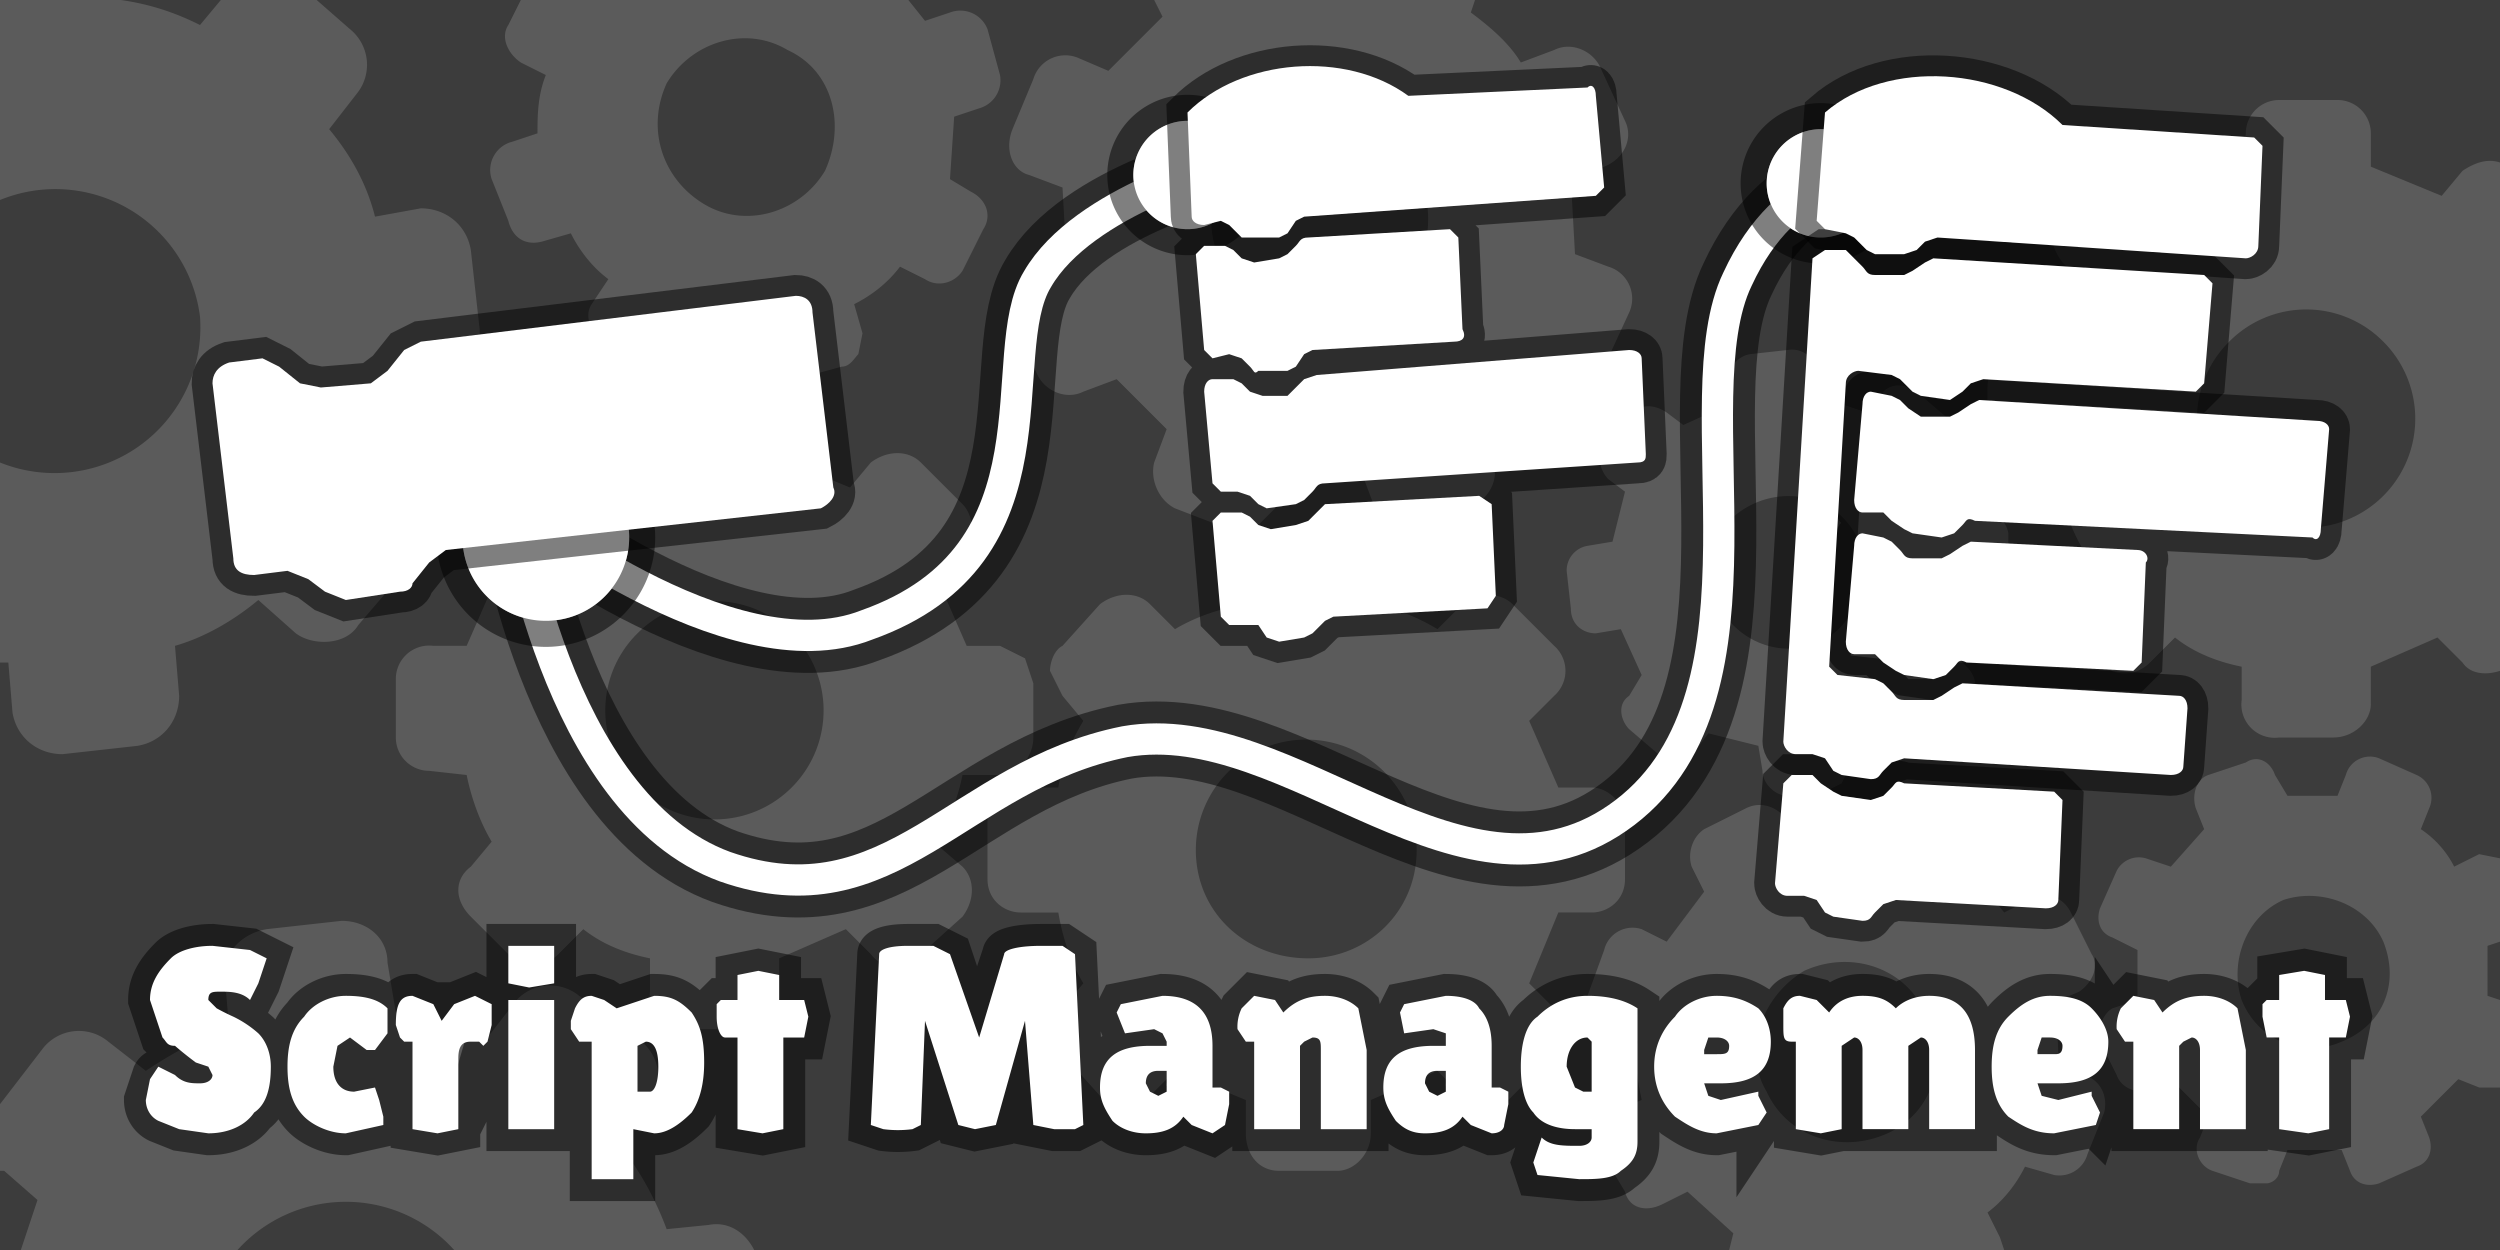 <svg xmlns="http://www.w3.org/2000/svg" viewBox="0 0 600 300"><g data-paper-data="{&quot;isPaintingLayer&quot;:true}" stroke-miterlimit="10" style="mix-blend-mode:normal"><path d="M0 300V0h600v300z" fill="#3c3c3c"/><g fill="#5b5b5b" stroke-width="0"><path d="M390 197v14c0 5-4 8-8 8h-8l-7 17 6 6a8 8 0 0 1 0 11l-10 10a8 8 0 0 1-12 0l-6-6-16 7v8c0 5-4 9-8 9h-14c-5 0-8-4-8-9v-8l-17-7-6 6a8 8 0 0 1-12 0l-9-10a8 8 0 0 1 0-11l5-6c-3-5-5-11-6-17h-9c-4 0-8-3-8-8v-14c0-4 4-8 8-8h9c1-6 3-11 6-16l-5-6-3-6c0-2 1-5 3-6l9-10c4-3 9-3 12 0l6 6c5-3 11-5 17-6v-9c0-5 3-8 8-8h14c4 0 8 3 8 8v9c6 1 11 3 16 6l6-6c3-3 9-3 12 0l10 10a8 8 0 0 1 0 12l-6 6 7 16h8c4 0 8 4 8 8zm-50 7a26 26 0 0 0-53 0c0 15 12 26 27 26 14 0 26-11 26-26zm76 92-11-10-6 3c-4 2-8 1-9-3l-6-10c-1-3 0-7 3-9l7-3c-1-5-2-10-1-14l-7-3a7 7 0 0 1-5-8l4-11a7 7 0 0 1 9-5l6 3 9-12-3-6c-1-3 0-7 3-9l10-5c4-2 8 0 10 3l3 6c5-1 9-2 14-1l2-7 4-4h5l11 3c3 1 5 6 4 9l-2 7c4 2 8 5 11 9l6-3c4-2 8-1 10 3l5 10c2 3 0 7-3 9l-7 3c2 5 2 10 2 15l6 2c4 1 6 5 5 9l-4 10a7 7 0 0 1-8 5l-7-2c-2 4-5 8-9 11l3 6 1 3h-66zm37-24c11-5 15-18 9-29-5-11-18-15-29-10-10 6-15 19-9 29 5 11 18 15 29 10zm51-113-9-9c-4-4-4-9 0-12l5-6c-3-5-5-11-6-16l-9-1a8 8 0 0 1-8-8V93a8 8 0 0 1 9-8h8l7-16-6-6c-3-4-4-9 0-12l9-10c4-3 9-3 12 0l6 6c5-3 11-5 16-6l1-9a8 8 0 0 1 8-8h14a8 8 0 0 1 8 8v8l17 7 5-6c3-2 6-3 9-2v122c-3 1-7 1-9-2l-6-6-16 7v9c0 4-4 8-9 8h-13a8 8 0 0 1-9-9v-8c-5-1-11-3-16-7l-6 6c-3 3-8 4-12 0zm31-40a26 26 0 0 0 37-37 26 26 0 0 0-37 0 26 26 0 0 0 0 37zm-150-12 7-8c2-2 5-2 8 0l4 3 11-5v-6a6 6 0 0 1 5-6l9-1a6 6 0 0 1 7 5v6l12 4 4-5c2-2 5-2 8 0l7 6c2 2 3 5 1 8l-4 4 5 11h6a6 6 0 0 1 7 5v10a6 6 0 0 1-5 6h-6l-3 12 4 4c2 2 3 5 1 8l-6 7c-2 3-6 3-9 1l-4-4c-3 3-7 5-11 6l1 6-2 4-4 2-9 1c-3 0-6-3-6-6l-1-6-12-3-3 4c-3 3-6 3-9 1l-7-6c-2-2-3-6 0-8l3-5-5-11-6 1c-3 0-6-2-6-6l-1-9a6 6 0 0 1 5-6l6-1 3-12-4-3c-2-2-3-6-1-8zm30 18c-6 8-5 20 2 26 8 7 20 6 26-2 7-8 6-19-2-26-8-6-19-5-26 2z"/><path d="m122 229-9-9c-4-4-4-9 0-12l5-6c-3-5-5-11-6-16l-9-1a8 8 0 0 1-8-8v-14a8 8 0 0 1 9-8h8l7-16-6-6c-3-4-4-9 0-12l9-10c4-3 9-3 12 0l6 6c5-3 11-5 16-6l1-9a8 8 0 0 1 8-8h14a8 8 0 0 1 8 8v8l17 7 5-6c4-3 9-3 12 0l10 10c3 3 3 9 0 12l-6 6 7 16h8l6 3 2 6v13c0 5-4 9-8 9h-9c-1 5-3 11-7 16l7 6c3 3 3 8 0 12l-10 9c-3 4-9 4-12 0l-6-6-16 7v9c0 4-4 8-9 8h-13a8 8 0 0 1-9-9v-8c-5-1-11-3-16-7l-6 6c-3 3-8 4-12 0zm31-40a26 26 0 0 0 37-37 26 26 0 0 0-37 0 26 26 0 0 0 0 37zM0 0h29c7 1 13 3 19 6l5-6h23l8 7a11 11 0 0 1 2 15l-7 9c5 6 9 13 11 21l11-2c6 0 11 4 12 10l2 18c1 6-4 11-10 12l-10 1-7 23 8 7c2 1 4 4 4 7l-2 8-12 14c-3 5-11 5-15 2l-9-8c-6 5-13 9-20 11l1 12c0 6-4 11-10 12l-18 2c-6 0-11-4-12-10l-1-12H0v-48a35 35 0 0 0 48-35A35 35 0 0 0 0 48zm122 6 3-6h93l4 5 6-2a7 7 0 0 1 9 4l3 11a7 7 0 0 1-5 8l-6 2-1 15 5 3c4 2 5 6 3 9l-5 10c-2 3-6 4-9 2l-6-3c-3 4-7 7-11 9l2 7-1 5c-1 1-2 3-4 3l-11 3c-3 1-7-1-8-4l-2-7c-5 0-9 0-14-2l-3 7c-2 3-6 4-9 2l-10-5c-3-2-5-6-3-9l4-6c-4-3-7-7-9-11l-7 2c-4 1-7-1-8-5l-4-10a7 7 0 0 1 5-9l6-2c0-4 0-9 2-14l-6-3c-3-2-5-6-3-9zm38 14c-5 11-1 23 9 29s23 2 29-8c5-11 2-24-9-29-10-6-23-2-29 8zM353 3c4 3 9 7 12 12l8-3c4-2 9 0 11 4l6 13c2 4 0 9-5 11l-8 3 1 18 8 3a8 8 0 0 1 5 11l-6 13a8 8 0 0 1-10 4l-8-3-13 13 4 8c2 4 0 9-4 11l-13 5c-4 2-9 0-11-4l-3-8-18 1-3 7-5 5h-6l-13-5c-4-2-6-7-5-11l3-8-12-12-8 3c-4 2-9 0-11-4l-6-13c-1-4 1-9 5-11l8-3-1-18-8-3c-4-1-6-6-4-11l5-12a8 8 0 0 1 11-5l7 3 13-13-2-4h77zm-47 26c-13 6-19 21-13 34 5 14 21 20 34 14 13-5 19-21 14-34-6-14-22-20-35-14zm224 157 9-3c3-2 6 0 7 3l3 5h12l2-5a6 6 0 0 1 8-4l9 4a6 6 0 0 1 3 8l-2 5c3 2 6 5 8 9l6-3 5 1v20l-3 1v12l3 1v21h-5l-5-2-9 9 2 5c1 3 0 6-3 7l-9 4c-3 1-6 0-7-3l-2-5h-13l-2 5c0 2-2 3-3 3h-4l-9-3c-3-1-5-5-3-8l2-5-9-9-5 2c-3 2-7 0-8-3l-4-8c-1-3 1-7 3-8l6-2v-12l-6-3c-3-1-4-4-3-7l4-9a6 6 0 0 1 7-3l6 2 8-9-2-5c-1-3 0-7 3-8zm18 30c-9 4-13 15-10 24 4 10 15 14 24 10 10-4 14-14 10-24-4-9-15-13-24-10zM9 288l-8-7H0v-16l10-13a11 11 0 0 1 16-2l9 7c6-4 13-8 20-10l-1-12c-1-6 4-11 10-12l18-2c6 0 11 4 11 10l2 12c8 1 15 3 22 6l7-9a11 11 0 0 1 15-1l15 11a11 11 0 0 1 1 16l-7 8c5 6 9 13 12 21l10-1c5-1 9 2 11 6h-72a35 35 0 0 0-52 0H5l4-12z"/></g><path d="M295 40s-35 8-46 27c-11 18 7 66-41 83-33 13-85-29-85-29s10 72 51 87c40 14 56-22 96-30 40-7 82 46 120 17s13-99 27-128c12-26 32-25 32-25" fill="none" stroke-opacity=".5" stroke="#000" stroke-width="18" stroke-linecap="round"/><path d="M295 39s-35 9-46 28c-11 18 7 66-41 83-33 13-85-29-85-29s10 72 51 87c40 14 56-22 96-30 40-7 82 46 120 17s13-99 27-128c12-26 32-25 32-25" fill="none" stroke="#fff" stroke-width="7.5" stroke-linecap="round"/><path d="M111 129a20 20 0 1 1 40 0 20 20 0 0 1-40 0z" fill="#fff" stroke-opacity=".5" stroke="#000" stroke-width="12.5"/><path d="M111 129a20 20 0 1 1 40 0 20 20 0 0 1-40 0z" fill="#fff"/><path d="M42 258c2 2 4 2 6 2s3-1 3-2l-1-2-3-1a83 83 0 0 1-5-4c-2 0-2-1-3-2l-3-9c0-4 2-7 5-10 2-2 6-3 10-3l9 1 4 2s0 0 0 0l-2 6-2 4c-2-2-5-2-7-2s-3 0-3 2l2 2a55 55 0 0 0 4 2 26 26 0 0 1 6 4c2 2 3 5 3 8 0 5-1 9-4 11-2 3-6 5-11 5l-7-1-5-2c-2-1-3-3-3-5l2-6c1-2 4-1 5 0zm38-2c0 4 2 6 5 6l5-1 1 3 1 4v2l-9 2c-4 0-8-2-10-4-3-3-4-7-4-12s1-9 4-12c2-3 6-5 10-5 5 0 8 1 10 3v6l-3 6-6-5-3 2-1 5zm30 15-5 1-6-1v-21h-2l-1-1-1-3c0-5 1-7 4-7l5 2h5l5-2 4 2v5l-1 4-5 17-2 4zm23 0h-11v-31h11zm0-35-6 1-5-1v-9h11zm19 47h-10v-33h-3l-2-3v-2l1-3c1-2 2-3 4-3l3 1 3 2s0 0 0 0l9-3c4 0 6 1 9 4 2 3 3 6 3 12 0 5-1 9-3 12-3 3-6 5-9 5l-5-1zm3-33-2 1v11h3c1 0 2-2 2-6s-1-6-3-6zm33 21-5 1-6-1v-22h-3c-1 0-2-2-2-5v-3l1-1h4v-6l5-1 5 1v6h6l1 4-1 5h-5zm65 0-5-1-1-21c0-2-1-2-2 0l-6 21-5 1-4-1-6-21-2-2-1 23-2 1a27 27 0 0 1-7 0l-3-1 2-41c0-1 2-2 7-2h6l4 2 5 15c1 2 3 2 3 0l5-15c0-1 3-2 9-2h5l3 2 2 41-2 1h-5zm17-23-2-5 1-2 10-2c4 0 7 1 9 3s3 5 3 9v10h2l2 1v3l-1 5-3 2-5-2-2-2c-2 3-5 4-9 4-3 0-6-1-8-3-2-3-3-5-3-8 0-7 4-10 12-10h4v-1l-1-2-2-1-7 1zm5 12 1 2 2 1 2-1v-5h-2c-2 0-3 1-3 3zm37 11h-11v-21h-2l-2-3a10 10 0 0 1 1-5l3-3 5 1 2 3c3-3 6-4 10-4 3 0 6 1 8 3l2 10v19h-11v-19c0-2 0-3-2-3l-2 1-1 1zm25-23-1-5 1-2 10-2c4 0 7 1 8 3 2 2 3 5 3 9v10h2l2 1v3l-1 5c0 1-1 2-3 2l-5-2-2-2c-2 3-5 4-9 4-3 0-5-1-7-3-2-3-3-5-3-8 0-7 4-10 12-10h3v-3l-3-1-7 1zm5 12 1 2 2 1 2-1v-5h-2c-2 0-3 1-3 3zm36 11c-4 0-8-1-10-4-2-2-3-6-3-11s1-10 4-12c3-3 7-5 12-5s9 1 12 3v32c0 3-1 5-4 7-2 2-6 2-10 2l-10-1-1-3 2-6c2 2 5 2 9 2 2 0 3-1 3-2v-2h-4zm3-22c-3 0-5 3-5 7l2 5 2 1h2v-12l-1-1zm41 21-10 2c-4 0-7-2-10-4-3-3-5-7-5-12s2-9 5-12c2-3 6-5 10-5s7 1 10 3c2 2 3 5 3 8 0 7-4 10-12 10h-4l1 3 3 1 9-2v1l2 4-2 3zm-7-19c0-1-1-2-3-2h-2l-1 3v1h3c2 0 3 0 3-2zm43 20h-11v-19c0-2-1-3-2-3l-3 2v20l-5 1-6-1v-21h-1c-2 0-2-1-2-4v-4c1-2 2-3 4-3l4 1 3 3c2-3 5-4 8-4 4 0 6 1 8 3 2-2 5-3 8-3 7 0 11 4 11 13v19h-11v-19c0-2-1-3-2-3l-3 2zm45-1-10 2c-5 0-8-2-11-4-3-3-4-7-4-12s1-9 4-12 6-5 10-5c5 0 8 1 10 3s4 5 4 8c0 7-4 10-12 10h-5l1 3 4 1 8-2v1l2 4-1 3zm-8-19c0-1-1-2-3-2h-2l-1 3v1h4c1 0 2 0 2-2zm28 20h-11v-21h-2l-2-3a10 10 0 0 1 1-5l3-3 5 1 2 3c3-3 6-4 10-4 3 0 6 1 8 3l2 10v19h-11v-19c0-2-1-3-2-3l-2 1-1 1zm36 0-5 1-7-1v-22h-3l-1-5v-3l1-1h3v-6l6-1 5 1v6h5l1 4-1 5h-4z" fill="none" stroke-opacity=".5" stroke="#000" stroke-width="10.5" stroke-linecap="square"/><path d="m38 256 4 2c2 2 4 2 6 2s3-1 3-2l-1-2-3-1a83 83 0 0 1-5-4c-2 0-2-1-3-2l-3-9c0-4 2-7 5-10 2-2 6-3 10-3l9 1 4 2-2 6-2 4c-2-2-5-2-7-2s-3 0-3 2l2 2a55 55 0 0 0 4 2 26 26 0 0 1 6 4c2 2 3 5 3 8 0 5-1 9-4 11-2 3-6 5-11 5l-7-1-5-2c-2-1-3-3-3-5l1-5 2-3zm42 0c0 4 2 6 5 6l5-1 1 3 1 4v2l-9 2c-4 0-8-2-10-4-3-3-4-7-4-12s1-9 4-12c2-3 6-5 10-5 5 0 8 1 10 3v6l-3 4h-2l-4-3-3 2-1 5zm30 15-5 1-6-1v-21h-2l-1-1-1-3c0-5 1-7 4-7l5 2 2 4 3-4 5-2 4 2v5l-1 4-1 1-1-1h-2c-2 0-3 1-3 4zm23 0h-11v-31h11zm0-35-6 1-5-1v-9h11zm19 47h-10v-33h-3l-2-3v-2l1-3c1-2 2-3 4-3l3 1 3 2 9-3c4 0 6 1 9 4 2 3 3 6 3 12 0 5-1 9-3 12-3 3-6 5-9 5l-5-1zm3-33-2 1v11h3c1 0 2-2 2-6s-1-6-3-6zm33 21-5 1-6-1v-22h-3c-1 0-2-2-2-5v-3l1-1h4v-6l5-1 5 1v6h6l1 4-1 5h-5zm65 0-5-1-2-25-7 25-5 1-4-1-8-25-1 25-2 1a27 27 0 0 1-7 0l-3-1 2-41c0-1 2-2 7-2h6l4 2 7 20 6-20c0-1 3-2 9-2h5l3 2 2 41-2 1h-5zm17-23-2-5 1-2 10-2c4 0 7 1 9 3s3 5 3 9v10h2l2 1v3l-1 5-3 2-5-2-2-2c-2 3-5 4-9 4-3 0-6-1-8-3-2-3-3-5-3-8 0-7 4-10 12-10h4v-1l-1-2-2-1-7 1zm5 12 1 2 2 1 2-1v-5h-2c-2 0-3 1-3 3zm37 11h-11v-21h-2l-2-3a10 10 0 0 1 1-5l3-3 5 1 2 3c3-3 6-4 10-4 3 0 6 1 8 3l2 10v19h-11v-19c0-2 0-3-2-3l-2 1-1 1zm25-23-1-5 1-2 10-2c4 0 7 1 8 3 2 2 3 5 3 9v10h2l2 1v3l-1 5c0 1-1 2-3 2l-5-2-2-2c-2 3-5 4-9 4-3 0-5-1-7-3-2-3-3-5-3-8 0-7 4-10 12-10h3v-3l-3-1-7 1zm5 12 1 2 2 1 2-1v-5h-2c-2 0-3 1-3 3zm36 11c-4 0-8-1-10-4-2-2-3-6-3-11s1-10 4-12c3-3 7-5 12-5s9 1 12 3v32c0 3-1 5-4 7-2 2-6 2-10 2l-10-1-1-3 2-6c2 2 5 2 9 2 2 0 3-1 3-2v-2h-4zm3-22c-3 0-5 3-5 7l2 5 2 1h2v-12l-1-1zm41 21-10 2c-4 0-7-2-10-4-3-3-5-7-5-12s2-9 5-12c2-3 6-5 10-5s7 1 10 3c2 2 3 5 3 8 0 7-4 10-12 10h-4l1 3 3 1 9-2v1l2 4-2 3zm-7-19c0-1-1-2-3-2h-2l-1 3v1h3c2 0 3 0 3-2zm43 20h-11v-19c0-2-1-3-2-3l-3 2v20l-5 1-6-1v-21h-1c-2 0-2-1-2-4v-4c1-2 2-3 4-3l4 1 3 3c2-3 5-4 8-4 4 0 6 1 8 3 2-2 5-3 8-3 7 0 11 4 11 13v19h-11v-19c0-2-1-3-2-3l-3 2zm45-1-10 2c-5 0-8-2-11-4-3-3-4-7-4-12s1-9 4-12 6-5 10-5c5 0 8 1 10 3s4 5 4 8c0 7-4 10-12 10h-5l1 3 4 1 8-2v1l2 4-1 3zm-8-19c0-1-1-2-3-2h-2l-1 3v1h4c1 0 2 0 2-2zm28 20h-11v-21h-2l-2-3a10 10 0 0 1 1-5l3-3 5 1 2 3c3-3 6-4 10-4 3 0 6 1 8 3l2 10v19h-11v-19c0-2-1-3-2-3l-2 1-1 1zm36 0-5 1-7-1v-22h-3l-1-5v-3l1-1h3v-6l6-1 5 1v6h5l1 4-1 5h-4z" fill="#fff"/><path d="M272 42a13 13 0 1 1 26 0 13 13 0 0 1-26 0zm152 2a13 13 0 1 1 26 0 13 13 0 0 1-26 0z" fill="#fff" stroke-opacity=".5" stroke="#000" stroke-width="12.5"/><path d="M424 44a13 13 0 1 1 26 0 13 13 0 0 1-26 0zm-152-2a13 13 0 1 1 26 0 13 13 0 0 1-26 0z" fill="#fff"/><path d="M51 92c0-2 1-4 4-5l8-1 4 2 5 4 5 1 12-1 4-3 4-5 4-2 90-11c2 0 4 1 4 4l5 42c1 2-1 4-3 5l-90 10-4 3-4 5c0 1-1 2-3 2l-13 2-5-2-4-3-5-2-8 1c-3 0-5-1-5-4z" fill="none" stroke-opacity=".5" stroke="#000" stroke-width="10"/><path d="M51 92c0-2 1-4 4-5l8-1 4 2 5 4 5 1 12-1 4-3 4-5 4-2 90-11c2 0 4 1 4 4l5 42c1 2-1 4-3 5l-90 10-4 3-4 5c0 1-1 2-3 2l-13 2-5-2-4-3-5-2-8 1c-3 0-5-1-5-4z" fill="#fff"/><path d="M438 27c15-13 43-11 57 3l46 3 2 2-1 24c0 2-2 3-3 3l-74-5-3 1-2 2-3 1h-7l-2-1-3-3-2-1-5-1-2-2z" stroke-opacity=".5" stroke="#000" stroke-width="10" fill="none"/><g fill="none" stroke-opacity=".5" stroke="#000" stroke-width="10"><path d="m435 62 3-2h5l2 2 2 2c1 1 1 2 3 2h7l2-1 3-2 2-1 65 4 2 2-2 24-2 2-51-3-3 1-2 2-3 2-7-1-2-1-3-3-2-1-8-1c-1 0-3 1-3 3l-4 68 2 2 9 1 2 1 2 2c1 1 1 2 3 2h7l2-1 3-2 2-1 52 3c1 0 2 1 2 3l-1 14c0 1-1 2-3 2l-64-4-3 1-2 2c-1 1-1 2-3 2l-7-1-2-1-2-3-3-1h-4c-2 0-3-2-3-3z"/><path d="M447 97c0-2 1-3 2-3l5 1 2 1 2 2 3 2h7l2-1 3-2 2-1 81 5c2 0 3 1 3 2l-2 24c0 2-1 3-2 2l-81-4c-2-1-2 0-3 1l-2 2-3 1-7-1-2-1-3-2-2-2h-5c-1 0-2-1-2-3zm-2 34c0-2 1-3 2-3l5 1 2 1 2 2c1 1 1 2 3 2h7l2-1 3-2 2-1 40 2c2 0 3 2 2 3l-1 24-2 2-40-2c-2-1-2 0-3 1l-2 2-3 1-7-1-2-1-3-2-2-2h-5c-1 0-2-1-2-3z"/></g><path d="m428 188 2-2h5l2 2 3 2 2 1 7 1 3-1 2-2c1-1 1-2 3-1l36 2 2 2-1 24c0 1-1 2-3 2l-36-2-3 1-2 2c-1 1-1 2-3 2l-7-1-2-1-2-3-3-1h-4c-2 0-3-2-3-3z" fill="none" stroke-opacity=".5" stroke="#000" stroke-width="10"/><path d="M438 27c15-13 43-11 57 3l46 3 2 2-1 24c0 2-2 3-3 3l-74-5-3 1-2 2-3 1h-7l-2-1-3-3-2-1-5-1-2-2z" fill="#fff"/><path d="m435 62 3-2h5l2 2 2 2c1 1 1 2 3 2h7l2-1 3-2 2-1 65 4 2 2-2 24-2 2-51-3-3 1-2 2-3 2-7-1-2-1-3-3-2-1-8-1c-1 0-3 1-3 3l-4 68 2 2 9 1 2 1 2 2c1 1 1 2 3 2h7l2-1 3-2 2-1 52 3c1 0 2 1 2 3l-1 14c0 1-1 2-3 2l-64-4-3 1-2 2c-1 1-1 2-3 2l-7-1-2-1-2-3-3-1h-4c-2 0-3-2-3-3z" fill="#fff"/><path d="M447 97c0-2 1-3 2-3l5 1 2 1 2 2 3 2h7l2-1 3-2 2-1 81 5c2 0 3 1 3 2l-2 24c0 2-1 3-2 2l-81-4c-2-1-2 0-3 1l-2 2-3 1-7-1-2-1-3-2-2-2h-5c-1 0-2-1-2-3zm-2 34c0-2 1-3 2-3l5 1 2 1 2 2c1 1 1 2 3 2h7l2-1 3-2 2-1 40 2c2 0 3 2 2 3l-1 24-2 2-40-2c-2-1-2 0-3 1l-2 2-3 1-7-1-2-1-3-2-2-2h-5c-1 0-2-1-2-3zm-17 57 2-2h5l2 2 3 2 2 1 7 1 3-1 2-2c1-1 1-2 3-1l36 2 2 2-1 24c0 1-1 2-3 2l-36-2-3 1-2 2c-1 1-1 2-3 2l-7-1-2-1-2-3-3-1h-4c-2 0-3-2-3-3z" fill="#fff"/><path d="M285 27c13-13 38-15 53-4l43-2c1-1 2 0 2 2l2 22-2 2-70 5-2 1-2 3-2 1h-9l-3-3-2-1-4 1c-2 0-3-1-3-2zm4 67c0-2 1-3 2-3h5l2 1 2 2 3 1h6l2-2 2-2 3-1 75-6c2 0 3 1 3 2l1 23c0 1 0 2-2 2l-75 5c-2 0-2 1-3 2l-2 2-2 1-7 1-2-1-2-2-3-1h-4l-2-2zm2 31 2-2h5l2 1 2 2 3 1 6-1 3-1 2-2 2-2 37-2 3 2 1 22-2 3-37 2-2 1-3 3-2 1-6 1-3-1-2-3h-7l-2-2zm-4-64 2-2h5l2 1 2 2 3 1 6-1 2-1 2-2c1-1 1-2 3-2l34-2 2 2 1 22c1 2 0 3-2 3l-34 2-2 1-2 3-2 1h-7c-1 1-1 0-2-1l-2-2-3-1-4 1-2-2z" stroke-opacity=".5" stroke="#000" stroke-width="10" fill="none"/><path d="M285 27c13-13 38-15 53-4l43-2c1-1 2 0 2 2l2 22-2 2-70 5-2 1-2 3-2 1h-9l-3-3-2-1-4 1c-2 0-3-1-3-2zm4 67c0-2 1-3 2-3h5l2 1 2 2 3 1h6l2-2 2-2 3-1 75-6c2 0 3 1 3 2l1 23c0 1 0 2-2 2l-75 5c-2 0-2 1-3 2l-2 2-2 1-7 1-2-1-2-2-3-1h-4l-2-2zm2 31 2-2h5l2 1 2 2 3 1 6-1 3-1 2-2 2-2 37-2 3 2 1 22-2 3-37 2-2 1-3 3-2 1-6 1-3-1-2-3h-7l-2-2zm-4-64 2-2h5l2 1 2 2 3 1 6-1 2-1 2-2c1-1 1-2 3-2l34-2 2 2 1 22c1 2 0 3-2 3l-34 2-2 1-2 3-2 1h-7c-1 1-1 0-2-1l-2-2-3-1-4 1-2-2z" fill="#fff"/></g></svg>